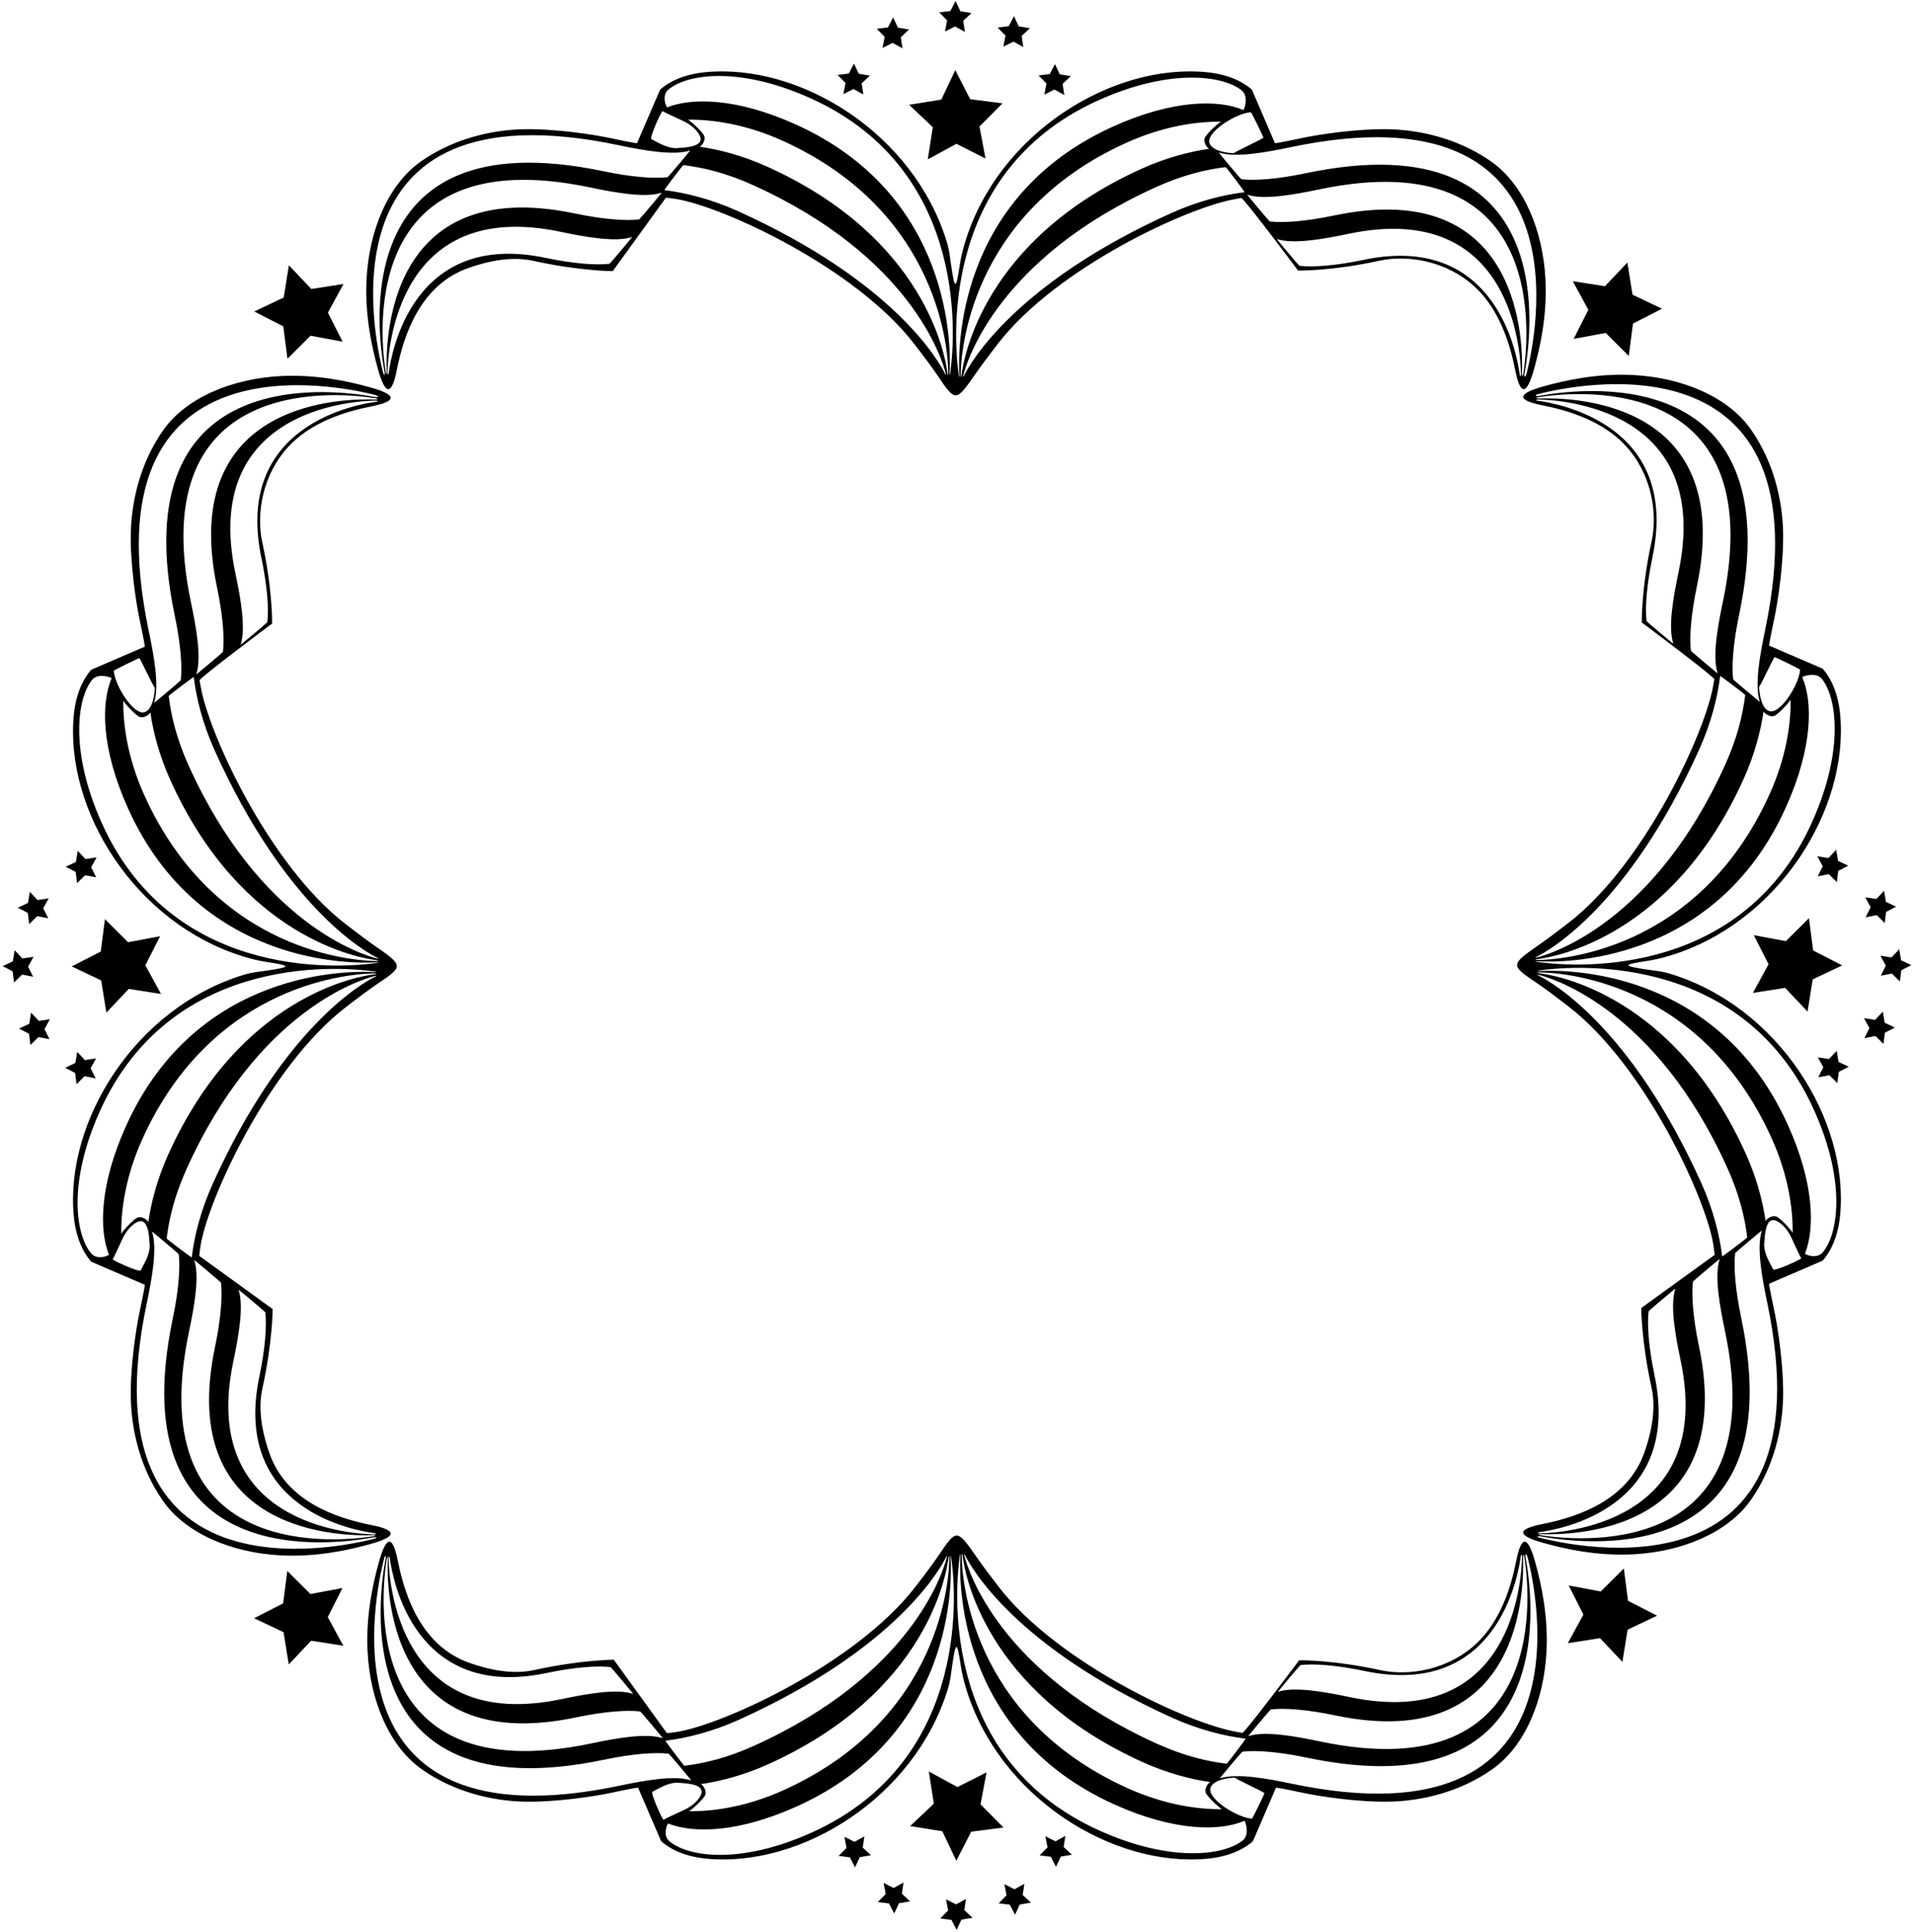 <?xml version="1.0" encoding="UTF-8"?>
<svg xmlns="http://www.w3.org/2000/svg" xmlns:xlink="http://www.w3.org/1999/xlink" width="527pt" height="532pt" viewBox="0 0 527 532" version="1.1">
<g id="surface1">
<path style=" stroke:none;fill-rule:nonzero;fill:rgb(0%,0%,0%);fill-opacity:1;" d="M 109.324 101.855 C 111.277 91.973 115.938 78.352 129.145 73.762 C 136.32 71.262 142.137 70.789 146.848 71.824 C 159.812 74.668 168.812 74.668 168.812 74.668 L 183.438 54.449 C 183.438 54.449 184.414 54.512 186.18 54.789 C 198.906 56.805 235.465 73.523 251.812 94.66 C 255.031 98.816 257.027 101.539 258.328 103.473 C 263.262 110.789 263.297 110.789 268.949 102.656 C 270.246 100.789 272.121 98.266 274.906 94.66 C 291.258 73.523 327.812 56.805 340.539 54.789 C 341.152 54.691 341.609 54.605 341.941 54.527 C 342.562 54.391 357.598 74.516 357.598 74.516 C 357.598 74.516 366.91 74.668 379.875 71.824 C 387.906 70.059 398.672 71.891 406.359 79.055 C 413.055 85.289 415.961 94.586 417.398 101.855 C 418.969 109.793 420.805 108.125 422.613 101.617 C 424.238 95.781 426.254 86.93 425.746 76.941 C 425.062 63.535 419.84 50.816 410.754 44.453 C 401.664 38.094 391.215 35.824 382.812 35.598 C 374.406 35.367 363.504 36.961 358.277 38.094 C 353.055 39.23 351.234 39.457 351.234 39.457 L 344.875 24.691 C 343.379 23.359 339.562 20.566 332.363 19.883 C 306.27 17.398 274.988 36.75 265.859 66.73 C 265.152 69.047 264.684 71.121 264.422 72.844 C 263.34 80.027 263.023 79.914 261.98 72.793 C 261.723 71.051 261.586 69.098 260.863 66.73 C 251.734 36.75 220.449 17.398 194.359 19.883 C 187.156 20.566 183.344 23.359 181.848 24.691 L 175.484 39.457 C 175.484 39.457 173.668 39.23 168.445 38.094 C 163.219 36.961 152.316 35.367 143.91 35.598 C 135.504 35.824 125.055 38.094 115.969 44.453 C 106.883 50.816 101.656 63.535 100.977 76.941 C 100.469 86.93 102.484 95.781 104.105 101.617 C 105.918 108.125 107.754 109.793 109.324 101.855 Z M 264.891 103.258 C 264.797 104.023 264.648 103.992 264.652 103.207 C 264.688 98.02 266.582 59.031 310.371 39.285 C 320.441 34.742 329.688 33.422 336.414 33.52 C 336.051 33.516 333.004 36.23 332.055 37.672 C 331.152 39.039 332.734 41.027 333.191 40.965 C 327.848 41.723 321.32 43.395 314.516 46.461 C 270.949 66.109 265.457 98.648 264.891 103.258 Z M 322.68 58.676 C 279.492 78.148 267.258 100.043 265.566 103.441 C 265.32 103.938 265.223 103.938 265.352 103.426 C 266.34 99.48 274.922 71.164 318.535 51.496 C 325.785 48.227 332.059 46.703 337.645 46.027 C 337.77 46.016 343.016 52.918 342.863 52.938 C 337.227 53.594 330.031 55.359 322.68 58.676 Z M 418.668 103.18 C 417.938 97.836 412.215 63.891 375.633 71.566 C 367.867 73.199 361.59 73.637 357.98 73.199 C 357.824 73.18 351.656 65.824 351.766 65.828 C 356.293 67.363 364.805 65.793 371.488 64.391 C 416.613 54.918 418.891 97.047 419.008 103.008 C 419.02 103.656 418.758 103.832 418.668 103.18 Z M 419.277 102.801 C 419.523 96.07 420.055 48.32 367.473 59.355 C 359.703 60.984 353.426 61.426 349.82 60.984 C 349.66 60.965 343.492 53.613 343.602 53.617 C 348.129 55.152 356.641 53.578 363.324 52.176 C 428.305 38.539 420.801 95.711 419.648 102.926 C 419.508 103.82 419.242 103.715 419.277 102.801 Z M 355.484 40.547 C 438.645 23.094 422.84 93.879 420.566 102.809 C 420.254 104.027 419.754 104.02 419.984 102.801 C 421.527 94.531 431.598 32.617 359.629 47.723 C 351.859 49.355 345.582 49.793 341.977 49.355 C 341.82 49.336 335.648 41.98 335.762 41.984 C 340.289 43.52 348.797 41.949 355.484 40.547 Z M 348.055 37.941 C 346.875 38.746 340.906 41.441 339.828 42.215 C 335.738 41.953 333.652 40.832 333.191 39.391 C 333.152 39.266 333.117 39.137 333.109 39.008 C 332.926 36.004 340.559 31.203 344.57 30.902 C 344.723 30.805 348.152 37.879 348.055 37.941 Z M 302.527 27.652 C 322.461 18.664 337.07 20.828 342.074 24.918 C 344.16 26.629 342.656 30.359 342.555 30.312 C 335.883 27.438 323.363 27.301 306.676 34.828 C 263.094 54.484 263.941 97.055 264.289 103.094 C 264.348 104.086 264.254 104.113 264.109 103.137 C 263.16 96.723 257.668 47.887 302.527 27.652 Z M 167.906 72.637 C 164.301 73.074 158.023 72.637 150.258 71.008 C 113.672 63.328 107.84 97.211 107.109 102.555 C 107.02 103.207 106.73 103.297 106.746 102.645 C 106.863 96.684 109.277 54.359 154.398 63.828 C 161.086 65.23 169.594 66.805 174.125 65.27 C 174.234 65.266 168.062 72.617 167.906 72.637 Z M 176.07 60.426 C 172.465 60.863 166.184 60.426 158.418 58.797 C 105.836 47.758 106.297 95.48 106.539 102.211 C 106.574 103.129 106.383 103.258 106.238 102.363 C 105.09 95.148 97.586 37.98 162.562 51.617 C 169.246 53.02 177.758 54.594 182.285 53.059 C 182.395 53.051 176.227 60.406 176.07 60.426 Z M 260.324 102.883 C 258.633 99.48 246.395 77.59 203.211 58.113 C 195.859 54.797 188.664 53.031 183.023 52.375 C 182.875 52.359 188.117 45.453 188.242 45.469 C 193.832 46.145 200.105 47.664 207.355 50.938 C 250.969 70.605 259.551 98.922 260.539 102.863 C 260.668 103.379 260.57 103.375 260.324 102.883 Z M 260.996 102.699 C 260.43 98.086 254.938 65.547 211.371 45.902 C 204.57 42.832 198.043 41.16 192.695 40.402 C 193.152 40.469 194.734 38.477 193.836 37.113 C 192.887 35.672 189.84 32.953 189.473 32.961 C 196.199 32.859 205.445 34.184 215.516 38.723 C 259.305 58.473 261.203 97.457 261.234 102.648 C 261.238 103.43 261.094 103.465 260.996 102.699 Z M 184.113 24.688 C 188.992 20.527 203.25 18.023 223.359 27.094 C 268.223 47.324 262.727 96.16 261.777 102.578 C 261.633 103.555 261.539 103.523 261.598 102.531 C 261.945 96.492 262.797 53.922 219.215 34.27 C 202.934 26.926 190.621 26.871 183.836 29.547 C 183.555 29.656 182.141 26.367 184.113 24.688 Z M 182.527 30.598 C 183.074 31.027 188.246 33.25 189.273 33.875 C 190.289 34.496 191.105 35.152 191.695 35.812 C 193.949 38.34 193.57 40.102 188.66 40.621 C 187.934 40.699 187.105 40.762 186.164 40.82 C 183.492 40.707 181.461 39.324 179.461 38.328 C 178.816 38.008 182.273 30.398 182.527 30.598 Z M 170.402 39.984 C 177.09 41.387 185.602 42.961 190.129 41.426 C 190.238 41.422 184.07 48.773 183.91 48.793 C 180.305 49.234 174.027 48.793 166.262 47.164 C 94.289 32.059 104.359 93.973 105.906 102.242 C 106.133 103.457 105.805 103.641 105.492 102.418 C 103.223 93.488 87.242 22.531 170.402 39.984 "/>
<path style=" stroke:none;fill-rule:nonzero;fill:rgb(0%,0%,0%);fill-opacity:1;" d="M 255.586 43.898 L 263.473 39.602 L 271.484 43.656 L 269.832 34.828 L 276.164 28.465 L 267.262 27.309 L 263.164 19.316 L 259.312 27.43 L 250.445 28.855 L 256.973 35.027 L 255.586 43.898 "/>
<path style=" stroke:none;fill-rule:nonzero;fill:rgb(0%,0%,0%);fill-opacity:1;" d="M 260.324 8.68 L 263.102 7.289 L 265.82 8.789 L 265.359 5.719 L 267.629 3.598 L 264.562 3.086 L 263.246 0.273 L 261.816 3.031 L 258.734 3.414 L 260.914 5.629 L 260.324 8.68 "/>
<path style=" stroke:none;fill-rule:nonzero;fill:rgb(0%,0%,0%);fill-opacity:1;" d="M 243.125 13.199 L 245.902 11.809 L 248.621 13.312 L 248.16 10.238 L 250.43 8.117 L 247.363 7.609 L 246.047 4.797 L 244.617 7.551 L 241.535 7.938 L 243.715 10.148 L 243.125 13.199 "/>
<path style=" stroke:none;fill-rule:nonzero;fill:rgb(0%,0%,0%);fill-opacity:1;" d="M 276.41 12.852 L 279.188 11.465 L 281.906 12.965 L 281.445 9.891 L 283.715 7.77 L 280.648 7.262 L 279.332 4.449 L 277.902 7.203 L 274.82 7.59 L 276.996 9.801 L 276.41 12.852 "/>
<path style=" stroke:none;fill-rule:nonzero;fill:rgb(0%,0%,0%);fill-opacity:1;" d="M 287.699 26.051 L 290.477 24.66 L 293.195 26.164 L 292.734 23.094 L 295.004 20.969 L 291.938 20.461 L 290.621 17.648 L 289.188 20.402 L 286.105 20.789 L 288.285 23 L 287.699 26.051 "/>
<path style=" stroke:none;fill-rule:nonzero;fill:rgb(0%,0%,0%);fill-opacity:1;" d="M 232.34 25.902 L 235.113 24.516 L 237.836 26.016 L 237.371 22.945 L 239.641 20.824 L 236.574 20.312 L 235.258 17.504 L 233.828 20.258 L 230.746 20.641 L 232.926 22.855 L 232.34 25.902 "/>
<path style=" stroke:none;fill-rule:nonzero;fill:rgb(0%,0%,0%);fill-opacity:1;" d="M 417.684 429.895 C 416.246 437.164 413.344 446.461 406.648 452.695 C 398.957 459.859 388.195 461.691 380.16 459.926 C 367.199 457.082 357.883 457.234 357.883 457.234 C 357.883 457.234 342.852 477.359 342.227 477.223 C 341.895 477.148 341.441 477.055 340.828 476.961 C 328.102 474.945 291.547 458.223 275.195 437.09 C 272.406 433.484 270.535 430.961 269.238 429.094 C 263.586 420.961 263.551 420.961 258.617 428.277 C 257.316 430.211 255.316 432.934 252.102 437.09 C 235.754 458.223 199.195 474.945 186.469 476.961 C 184.703 477.238 183.723 477.297 183.723 477.297 L 169.098 457.082 C 169.098 457.082 160.102 457.082 147.137 459.926 C 142.422 460.961 136.609 460.484 129.434 457.988 C 116.227 453.398 111.566 439.777 109.609 429.895 C 108.039 421.957 106.203 423.625 104.395 430.133 C 102.77 435.969 100.754 444.824 101.262 454.809 C 101.945 468.215 107.172 480.934 116.258 487.293 C 125.344 493.656 135.793 495.926 144.195 496.152 C 152.602 496.383 163.508 494.789 168.73 493.656 C 173.957 492.52 175.773 492.293 175.773 492.293 L 182.133 507.059 C 183.633 508.391 187.445 511.184 194.645 511.867 C 220.738 514.352 252.023 495 261.152 465.023 C 261.871 462.652 262.012 460.699 262.266 458.957 C 263.312 451.836 263.625 451.723 264.711 458.906 C 264.969 460.629 265.441 462.703 266.145 465.023 C 275.273 495 306.559 514.352 332.648 511.867 C 339.852 511.184 343.664 508.391 345.164 507.059 L 351.523 492.293 C 351.523 492.293 353.34 492.52 358.566 493.656 C 363.789 494.789 374.695 496.383 383.098 496.152 C 391.504 495.926 401.953 493.656 411.039 487.293 C 420.129 480.934 425.352 468.215 426.035 454.809 C 426.539 444.824 424.527 435.969 422.902 430.133 C 421.094 423.625 419.258 421.957 417.684 429.895 Z M 261.523 429.102 C 261.488 434.293 259.594 473.277 215.805 493.027 C 205.734 497.57 196.488 498.891 189.762 498.789 C 190.125 498.797 193.172 496.078 194.121 494.637 C 195.02 493.273 193.441 491.281 192.984 491.344 C 198.332 490.59 204.855 488.918 211.66 485.848 C 255.227 466.203 260.719 433.664 261.285 429.051 C 261.379 428.285 261.527 428.32 261.523 429.102 Z M 203.496 473.637 C 246.684 454.16 258.922 432.27 260.609 428.867 C 260.855 428.375 260.953 428.371 260.828 428.887 C 259.84 432.832 251.258 461.145 207.641 480.816 C 200.391 484.086 194.117 485.605 188.531 486.281 C 188.406 486.297 183.16 479.391 183.312 479.375 C 188.949 478.719 196.145 476.953 203.496 473.637 Z M 107.395 429.195 C 108.129 434.539 113.961 468.422 150.543 460.742 C 158.309 459.113 164.59 458.672 168.195 459.113 C 168.352 459.133 174.52 466.484 174.41 466.48 C 169.883 464.945 161.371 466.52 154.688 467.922 C 109.562 477.391 107.148 435.066 107.031 429.105 C 107.02 428.457 107.309 428.543 107.395 429.195 Z M 106.828 429.535 C 106.586 436.27 106.121 483.992 158.707 472.957 C 166.473 471.324 172.754 470.887 176.355 471.324 C 176.516 471.344 182.684 478.699 182.574 478.691 C 178.047 477.156 169.535 478.73 162.852 480.133 C 97.871 493.77 105.375 436.602 106.527 429.387 C 106.672 428.492 106.863 428.621 106.828 429.535 Z M 170.691 491.766 C 87.531 509.219 103.508 438.262 105.781 429.332 C 106.09 428.109 106.422 428.293 106.191 429.508 C 104.648 437.777 94.578 499.691 166.547 484.586 C 174.316 482.957 180.594 482.52 184.199 482.957 C 184.355 482.977 190.527 490.332 190.414 490.324 C 185.891 488.789 177.379 490.359 170.691 491.766 Z M 179.746 493.422 C 181.746 492.426 183.781 491.043 186.449 490.93 C 187.391 490.988 188.223 491.051 188.945 491.129 C 193.859 491.648 194.234 493.406 191.984 495.938 C 191.395 496.598 190.578 497.254 189.562 497.871 C 188.535 498.5 183.363 500.719 182.816 501.152 C 182.562 501.352 179.105 493.742 179.746 493.422 Z M 223.648 504.656 C 203.535 513.727 189.281 511.223 184.402 507.062 C 182.426 505.383 183.844 502.094 184.121 502.203 C 190.906 504.879 203.219 504.824 219.504 497.48 C 263.086 477.828 262.234 435.258 261.887 429.219 C 261.828 428.227 261.922 428.195 262.066 429.172 C 263.016 435.586 268.508 484.426 223.648 504.656 Z M 358.27 458.551 C 361.875 458.113 368.152 458.551 375.922 460.184 C 412.504 467.859 418.227 433.914 418.953 428.57 C 419.047 427.918 419.309 428.094 419.297 428.742 C 419.176 434.707 416.898 476.832 371.777 467.359 C 365.09 465.957 356.582 464.387 352.055 465.918 C 351.941 465.926 358.113 458.574 358.27 458.551 Z M 350.105 470.766 C 353.715 470.324 359.992 470.766 367.758 472.395 C 420.344 483.43 419.809 435.68 419.562 428.949 C 419.531 428.035 419.793 427.93 419.938 428.824 C 421.09 436.039 428.59 493.211 363.613 479.574 C 356.93 478.168 348.418 476.598 343.891 478.133 C 343.781 478.137 349.949 470.781 350.105 470.766 Z M 265.852 428.309 C 267.543 431.707 279.781 453.598 322.965 473.074 C 330.316 476.391 337.512 478.156 343.148 478.812 C 343.305 478.832 338.059 485.734 337.934 485.719 C 332.348 485.043 326.074 483.523 318.82 480.254 C 275.207 460.586 266.625 432.27 265.637 428.324 C 265.508 427.812 265.605 427.812 265.852 428.309 Z M 265.18 428.492 C 265.746 433.102 271.238 465.641 314.805 485.285 C 321.605 488.355 328.133 490.027 333.48 490.785 C 333.023 490.719 331.441 492.711 332.344 494.078 C 333.289 495.52 336.34 498.234 336.703 498.23 C 329.977 498.332 320.73 497.008 310.66 492.465 C 266.871 472.719 264.973 433.73 264.941 428.539 C 264.938 427.758 265.086 427.727 265.18 428.492 Z M 342.359 506.832 C 337.359 510.922 322.746 513.086 302.816 504.098 C 257.953 483.863 263.449 435.027 264.398 428.613 C 264.539 427.637 264.637 427.664 264.578 428.66 C 264.23 434.695 263.383 477.266 306.961 496.918 C 323.652 504.445 336.172 504.316 342.84 501.438 C 342.945 501.391 344.449 505.125 342.359 506.832 Z M 344.859 500.848 C 340.848 500.543 333.215 495.742 333.395 492.742 C 333.402 492.613 333.438 492.484 333.48 492.363 C 333.941 490.918 336.027 489.797 340.113 489.535 C 341.195 490.309 347.164 493.004 348.344 493.805 C 348.441 493.871 345.008 500.945 344.859 500.848 Z M 355.77 491.203 C 349.086 489.801 340.574 488.23 336.047 489.766 C 335.938 489.77 342.105 482.414 342.266 482.398 C 345.871 481.957 352.148 482.398 359.914 484.027 C 431.887 499.133 421.816 437.219 420.27 428.945 C 420.043 427.73 420.543 427.723 420.855 428.941 C 423.125 437.871 438.934 508.656 355.77 491.203 "/>
<path style=" stroke:none;fill-rule:nonzero;fill:rgb(0%,0%,0%);fill-opacity:1;" d="M 259.602 504.32 L 263.449 512.434 L 267.547 504.441 L 276.453 503.285 L 270.117 496.918 L 271.773 488.094 L 263.762 492.148 L 255.875 487.852 L 257.258 496.723 L 250.73 502.895 L 259.602 504.32 "/>
<path style=" stroke:none;fill-rule:nonzero;fill:rgb(0%,0%,0%);fill-opacity:1;" d="M 266.109 522.957 L 263.391 524.461 L 260.613 523.07 L 261.199 526.121 L 259.02 528.336 L 262.102 528.719 L 263.535 531.477 L 264.852 528.664 L 267.914 528.152 L 265.648 526.031 L 266.109 522.957 "/>
<path style=" stroke:none;fill-rule:nonzero;fill:rgb(0%,0%,0%);fill-opacity:1;" d="M 248.91 518.438 L 246.191 519.941 L 243.414 518.551 L 244 521.602 L 241.82 523.812 L 244.902 524.199 L 246.336 526.953 L 247.652 524.141 L 250.715 523.633 L 248.449 521.512 L 248.91 518.438 "/>
<path style=" stroke:none;fill-rule:nonzero;fill:rgb(0%,0%,0%);fill-opacity:1;" d="M 282.195 518.785 L 279.477 520.285 L 276.699 518.898 L 277.285 521.949 L 275.105 524.164 L 278.188 524.543 L 279.621 527.301 L 280.938 524.488 L 284.004 523.98 L 281.734 521.855 L 282.195 518.785 "/>
<path style=" stroke:none;fill-rule:nonzero;fill:rgb(0%,0%,0%);fill-opacity:1;" d="M 293.484 505.586 L 290.766 507.09 L 287.984 505.699 L 288.574 508.746 L 286.395 510.961 L 289.477 511.344 L 290.906 514.102 L 292.227 511.289 L 295.289 510.781 L 293.02 508.656 L 293.484 505.586 "/>
<path style=" stroke:none;fill-rule:nonzero;fill:rgb(0%,0%,0%);fill-opacity:1;" d="M 238.121 505.73 L 235.402 507.234 L 232.625 505.844 L 233.215 508.895 L 231.031 511.109 L 234.117 511.492 L 235.547 514.246 L 236.863 511.438 L 239.93 510.926 L 237.66 508.805 L 238.121 505.73 "/>
<path style=" stroke:none;fill-rule:nonzero;fill:rgb(0%,0%,0%);fill-opacity:1;" d="M 102.062 425.207 C 108.57 423.395 110.238 421.559 102.301 419.988 C 92.418 418.031 78.797 413.375 74.207 400.168 C 71.711 392.992 71.234 387.18 72.27 382.465 C 75.113 369.504 75.113 360.504 75.113 360.504 L 54.898 345.875 C 54.898 345.875 54.957 344.898 55.234 343.133 C 57.25 330.402 73.973 293.848 95.105 277.5 C 99.266 274.281 101.984 272.285 103.918 270.984 C 111.234 266.051 111.234 266.016 103.102 260.363 C 101.234 259.066 98.711 257.191 95.105 254.402 C 73.973 238.055 57.25 201.5 55.234 188.773 C 55.141 188.16 55.051 187.703 54.977 187.371 C 54.836 186.75 74.965 171.719 74.965 171.719 C 74.965 171.719 75.113 162.402 72.27 149.438 C 70.508 141.406 72.34 130.645 79.5 122.953 C 85.734 116.258 95.031 113.355 102.301 111.914 C 110.238 110.344 108.57 108.508 102.062 106.699 C 96.227 105.074 87.375 103.059 77.387 103.566 C 63.984 104.25 51.262 109.473 44.902 118.559 C 38.543 127.645 36.27 138.098 36.043 146.504 C 35.816 154.906 37.406 165.812 38.543 171.035 C 39.676 176.262 39.906 178.078 39.906 178.078 L 25.137 184.438 C 23.809 185.938 21.012 189.75 20.328 196.949 C 17.844 223.043 37.195 254.324 67.176 263.453 C 69.492 264.16 71.57 264.633 73.289 264.891 C 80.473 265.977 80.359 266.289 73.238 267.336 C 71.496 267.59 69.543 267.73 67.176 268.449 C 37.195 277.578 17.844 308.859 20.328 334.953 C 21.012 342.156 23.809 345.969 25.137 347.469 L 39.906 353.828 C 39.906 353.828 39.676 355.645 38.543 360.867 C 37.406 366.094 35.816 376.996 36.043 385.402 C 36.27 393.809 38.543 404.258 44.902 413.344 C 51.262 422.43 63.984 427.656 77.387 428.34 C 87.375 428.848 96.227 426.828 102.062 425.207 Z M 64.277 374.914 C 65.68 368.23 67.25 359.719 65.715 355.188 C 65.711 355.078 73.066 361.25 73.082 361.406 C 73.523 365.012 73.082 371.293 71.453 379.059 C 63.777 415.641 97.656 421.473 103 422.203 C 103.652 422.293 103.742 422.578 103.09 422.566 C 97.129 422.449 54.805 420.035 64.277 374.914 Z M 60.871 353.242 C 61.309 356.852 60.871 363.129 59.242 370.895 C 48.207 423.48 95.93 423.016 102.66 422.773 C 103.574 422.738 103.703 422.93 102.812 423.074 C 95.594 424.227 38.426 431.727 52.062 366.75 C 53.465 360.066 55.039 351.555 53.504 347.027 C 53.496 346.918 60.852 353.086 60.871 353.242 Z M 103.328 268.988 C 99.926 270.68 78.035 282.918 58.559 326.105 C 55.246 333.453 53.477 340.648 52.824 346.285 C 52.805 346.438 45.902 341.195 45.914 341.066 C 46.594 335.48 48.113 329.211 51.383 321.961 C 71.051 278.344 99.367 269.762 103.312 268.773 C 103.824 268.645 103.82 268.742 103.328 268.988 Z M 103.145 268.316 C 98.531 268.883 65.996 274.375 46.348 317.941 C 43.281 324.742 41.609 331.27 40.852 336.617 C 40.914 336.16 38.926 334.578 37.559 335.48 C 36.117 336.43 33.402 339.477 33.406 339.84 C 33.305 333.109 34.629 323.867 39.168 313.797 C 58.918 270.008 97.906 268.109 103.094 268.078 C 103.875 268.074 103.91 268.223 103.145 268.316 Z M 59.121 206.637 C 78.598 249.82 100.488 262.059 103.891 263.746 C 104.383 263.992 104.387 264.094 103.871 263.965 C 99.926 262.977 71.613 254.395 51.945 210.777 C 48.672 203.527 47.152 197.254 46.477 191.668 C 46.461 191.543 53.363 186.297 53.383 186.449 C 54.039 192.09 55.805 199.281 59.121 206.637 Z M 103.656 264.66 C 98.465 264.625 59.48 262.73 39.73 218.941 C 35.188 208.871 33.867 199.625 33.965 192.895 C 33.961 193.262 36.68 196.309 38.117 197.258 C 39.484 198.16 41.477 196.578 41.41 196.121 C 42.168 201.469 43.84 207.992 46.91 214.797 C 66.555 258.363 99.094 263.855 103.703 264.422 C 104.469 264.516 104.438 264.664 103.656 264.66 Z M 61.43 179.492 C 61.41 179.652 54.059 185.82 54.062 185.711 C 55.598 181.184 54.027 172.672 52.625 165.988 C 38.988 101.012 96.156 108.512 103.371 109.664 C 104.266 109.809 104.16 110.07 103.246 110.035 C 96.516 109.789 48.766 109.258 59.801 161.844 C 61.43 169.609 61.871 175.887 61.43 179.492 Z M 103.625 110.645 C 98.281 111.375 64.336 117.098 72.016 153.68 C 73.645 161.445 74.082 167.727 73.645 171.332 C 73.625 171.488 66.27 177.656 66.277 177.547 C 67.812 173.02 66.238 164.508 64.836 157.824 C 55.363 112.699 97.492 110.426 103.453 110.309 C 104.105 110.293 104.277 110.555 103.625 110.645 Z M 103.254 108.746 C 104.477 109.059 104.465 109.559 103.246 109.332 C 94.98 107.785 33.066 97.715 48.168 169.684 C 49.801 177.453 50.238 183.73 49.801 187.336 C 49.781 187.492 42.426 193.664 42.434 193.555 C 43.969 189.023 42.395 180.516 40.992 173.828 C 23.539 90.668 94.328 106.477 103.254 108.746 Z M 38.391 181.258 C 39.195 182.438 41.887 188.406 42.664 189.484 C 42.402 193.574 41.277 195.66 39.836 196.121 C 39.711 196.16 39.582 196.195 39.453 196.203 C 36.453 196.387 31.652 188.754 31.348 184.742 C 31.254 184.594 38.324 181.16 38.391 181.258 Z M 28.098 226.785 C 19.109 206.855 21.273 192.242 25.367 187.238 C 27.074 185.152 30.805 186.656 30.758 186.762 C 27.883 193.43 27.75 205.949 35.277 222.641 C 54.93 266.219 97.5 265.371 103.539 265.023 C 104.531 264.965 104.562 265.059 103.586 265.203 C 97.168 266.148 48.332 271.645 28.098 226.785 Z M 25.133 345.199 C 20.973 340.316 18.469 326.062 27.539 305.953 C 47.77 261.094 96.609 266.586 103.023 267.535 C 104 267.68 103.969 267.773 102.977 267.715 C 96.938 267.367 54.371 266.52 34.715 310.098 C 27.371 326.383 27.32 338.691 29.992 345.48 C 30.102 345.758 26.816 347.176 25.133 345.199 Z M 38.773 349.855 C 38.453 350.496 30.844 347.039 31.043 346.785 C 31.477 346.238 33.699 341.066 34.324 340.039 C 34.941 339.023 35.598 338.207 36.262 337.617 C 38.789 335.363 40.547 335.742 41.07 340.652 C 41.145 341.379 41.207 342.211 41.266 343.148 C 41.152 345.82 39.773 347.855 38.773 349.855 Z M 40.43 358.906 C 41.836 352.223 43.406 343.715 41.871 339.184 C 41.867 339.074 49.219 345.242 49.238 345.402 C 49.68 349.008 49.238 355.285 47.609 363.055 C 32.504 435.023 94.418 424.953 102.688 423.406 C 103.902 423.18 104.086 423.508 102.863 423.82 C 93.938 426.094 22.977 442.07 40.43 358.906 "/>
<path style=" stroke:none;fill-rule:nonzero;fill:rgb(0%,0%,0%);fill-opacity:1;" d="M 35.277 259.48 L 28.91 253.145 L 27.754 262.055 L 19.762 266.148 L 27.875 270 L 29.301 278.867 L 35.473 272.344 L 44.348 273.727 L 40.047 265.84 L 44.105 257.828 L 35.277 259.48 "/>
<path style=" stroke:none;fill-rule:nonzero;fill:rgb(0%,0%,0%);fill-opacity:1;" d="M 9.125 268.988 L 7.734 266.211 L 9.238 263.492 L 6.164 263.953 L 4.043 261.688 L 3.535 264.75 L 0.723 266.066 L 3.477 267.496 L 3.863 270.578 L 6.074 268.402 L 9.125 268.988 "/>
<path style=" stroke:none;fill-rule:nonzero;fill:rgb(0%,0%,0%);fill-opacity:1;" d="M 10.688 281.152 L 8.562 278.887 L 8.055 281.949 L 5.242 283.266 L 8 284.699 L 8.383 287.781 L 10.594 285.602 L 13.645 286.188 L 12.258 283.41 L 13.758 280.691 L 10.688 281.152 "/>
<path style=" stroke:none;fill-rule:nonzero;fill:rgb(0%,0%,0%);fill-opacity:1;" d="M 8.035 254.492 L 10.246 252.312 L 13.297 252.902 L 11.91 250.125 L 13.41 247.406 L 10.34 247.867 L 8.219 245.602 L 7.707 248.664 L 4.895 249.98 L 7.652 251.41 L 8.035 254.492 "/>
<path style=" stroke:none;fill-rule:nonzero;fill:rgb(0%,0%,0%);fill-opacity:1;" d="M 23.539 236.578 L 21.418 234.312 L 20.906 237.375 L 18.094 238.691 L 20.852 240.125 L 21.234 243.207 L 23.449 241.027 L 26.496 241.613 L 25.109 238.836 L 26.609 236.117 L 23.539 236.578 "/>
<path style=" stroke:none;fill-rule:nonzero;fill:rgb(0%,0%,0%);fill-opacity:1;" d="M 21.09 298.566 L 23.301 296.387 L 26.352 296.977 L 24.961 294.199 L 26.465 291.48 L 23.391 291.941 L 21.27 289.672 L 20.762 292.734 L 17.949 294.055 L 20.703 295.484 L 21.09 298.566 "/>
<path style=" stroke:none;fill-rule:nonzero;fill:rgb(0%,0%,0%);fill-opacity:1;" d="M 460.074 268.16 C 457.707 267.441 455.754 267.305 454.012 267.047 C 446.891 266 446.777 265.688 453.961 264.602 C 455.684 264.344 457.758 263.871 460.074 263.168 C 490.055 254.039 509.406 222.754 506.922 196.664 C 506.238 189.461 503.441 185.648 502.113 184.148 L 487.348 177.789 C 487.348 177.789 487.574 175.973 488.711 170.746 C 489.844 165.523 491.434 154.617 491.207 146.215 C 490.98 137.809 488.711 127.359 482.348 118.273 C 475.988 109.188 463.266 103.961 449.863 103.277 C 439.875 102.773 431.023 104.785 425.188 106.41 C 418.68 108.223 417.012 110.059 424.945 111.629 C 432.219 113.066 441.516 115.969 447.75 122.664 C 454.914 130.355 456.742 141.117 454.98 149.152 C 452.137 162.113 452.285 171.43 452.285 171.43 C 452.285 171.43 472.414 186.461 472.273 187.086 C 472.199 187.418 472.113 187.871 472.016 188.484 C 470 201.211 453.277 237.77 432.145 254.117 C 428.539 256.906 426.016 258.777 424.148 260.074 C 416.016 265.727 416.016 265.766 423.332 270.695 C 425.266 271.996 427.984 273.996 432.145 277.211 C 453.277 293.562 470 330.117 472.016 342.848 C 472.293 344.609 472.355 345.59 472.355 345.59 L 452.137 360.215 C 452.137 360.215 452.137 369.215 454.98 382.18 C 456.016 386.891 455.539 392.703 453.047 399.883 C 448.449 413.086 434.828 417.746 424.945 419.703 C 417.012 421.273 418.68 423.105 425.188 424.918 C 431.023 426.543 439.875 428.559 449.863 428.051 C 463.266 427.367 475.988 422.145 482.348 413.059 C 488.711 403.973 490.98 393.52 491.207 385.117 C 491.434 376.711 489.844 365.809 488.711 360.582 C 487.574 355.355 487.348 353.539 487.348 353.539 L 502.113 347.18 C 503.441 345.684 506.238 341.867 506.922 334.668 C 509.406 308.574 490.055 277.289 460.074 268.16 Z M 488.859 180.969 C 488.926 180.871 495.996 184.305 495.902 184.453 C 495.602 188.469 490.801 196.098 487.797 195.918 C 487.668 195.91 487.539 195.875 487.414 195.836 C 485.973 195.371 484.852 193.285 484.59 189.199 C 485.363 188.117 488.055 182.148 488.859 180.969 Z M 423.996 108.461 C 432.926 106.188 503.711 90.379 486.258 173.539 C 484.855 180.227 483.281 188.738 484.816 193.266 C 484.824 193.375 477.469 187.207 477.449 187.051 C 477.012 183.441 477.449 177.164 479.078 169.398 C 494.184 97.426 432.27 107.496 424.004 109.043 C 422.785 109.27 422.773 108.77 423.996 108.461 Z M 462.414 157.535 C 461.012 164.223 459.438 172.73 460.973 177.262 C 460.98 177.371 453.625 171.203 453.605 171.043 C 453.168 167.438 453.605 161.16 455.234 153.395 C 462.914 116.809 428.969 111.09 423.625 110.355 C 422.973 110.27 423.148 110.008 423.797 110.02 C 429.758 110.137 471.887 112.414 462.414 157.535 Z M 465.82 179.207 C 465.379 175.602 465.816 169.32 467.449 161.555 C 478.484 108.973 430.734 109.504 424.004 109.75 C 423.09 109.781 422.984 109.52 423.879 109.379 C 431.098 108.227 488.266 100.723 474.629 165.699 C 473.223 172.387 471.652 180.895 473.188 185.422 C 473.191 185.531 465.84 179.363 465.82 179.207 Z M 423.363 263.461 C 426.762 261.77 448.652 249.531 468.129 206.348 C 471.445 198.996 473.211 191.801 473.867 186.164 C 473.887 186.012 480.789 191.254 480.773 191.383 C 480.098 196.969 478.578 203.238 475.309 210.492 C 455.637 254.105 427.324 262.688 423.379 263.676 C 422.863 263.805 422.867 263.707 423.363 263.461 Z M 423.547 264.137 C 428.156 263.566 460.695 258.074 480.344 214.512 C 483.41 207.703 485.082 201.18 485.84 195.832 C 485.773 196.289 487.766 197.871 489.133 196.973 C 490.57 196.023 493.289 192.977 493.285 192.609 C 493.387 199.34 492.062 208.586 487.52 218.652 C 467.77 262.441 428.785 264.34 423.598 264.371 C 422.812 264.379 422.781 264.23 423.547 264.137 Z M 423.715 264.734 C 429.754 265.086 472.32 265.934 491.973 222.352 C 499.5 205.66 499.367 193.145 496.492 186.473 C 496.445 186.367 500.176 184.863 501.887 186.953 C 505.977 191.953 508.141 206.566 499.152 226.496 C 478.922 271.359 430.082 265.863 423.668 264.914 C 422.688 264.77 422.719 264.676 423.715 264.734 Z M 468.691 325.816 C 449.215 282.629 427.324 270.395 423.922 268.703 C 423.43 268.457 423.426 268.355 423.941 268.484 C 427.883 269.477 456.199 278.059 475.867 321.672 C 479.137 328.922 480.66 335.195 481.336 340.781 C 481.352 340.906 474.445 346.152 474.43 346 C 473.773 340.363 472.008 333.168 468.691 325.816 Z M 424.156 267.789 C 429.348 267.824 468.332 269.719 488.078 313.508 C 492.621 323.578 493.945 332.824 493.844 339.555 C 493.852 339.188 491.133 336.141 489.691 335.191 C 488.324 334.293 486.336 335.871 486.398 336.328 C 485.645 330.98 483.973 324.457 480.902 317.652 C 461.254 274.09 428.719 268.594 424.105 268.027 C 423.34 267.934 423.375 267.785 424.156 267.789 Z M 466.379 352.957 C 466.398 352.797 473.754 346.629 473.746 346.738 C 472.211 351.27 473.785 359.777 475.188 366.465 C 488.824 431.438 431.656 423.938 424.438 422.785 C 423.547 422.645 423.676 422.449 424.594 422.484 C 431.32 422.73 479.047 423.191 468.008 370.605 C 466.379 362.84 465.941 356.562 466.379 352.957 Z M 424.25 421.914 C 429.594 421.188 463.477 415.355 455.797 378.77 C 454.164 371.004 453.727 364.727 454.168 361.117 C 454.188 360.961 461.539 354.793 461.535 354.902 C 460 359.43 461.57 367.941 462.977 374.625 C 472.445 419.75 430.121 422.164 424.16 422.281 C 423.508 422.293 423.598 422.004 424.25 421.914 Z M 424.387 423.531 C 423.164 423.223 423.348 422.895 424.562 423.117 C 432.832 424.664 494.746 434.734 479.641 362.766 C 478.012 355 477.57 348.719 478.012 345.113 C 478.031 344.957 485.387 338.785 485.379 338.895 C 483.844 343.426 485.414 351.938 486.82 358.621 C 504.273 441.781 433.316 425.805 424.387 423.531 Z M 488.477 349.566 C 487.48 347.566 486.098 345.531 485.984 342.863 C 486.043 341.922 486.105 341.094 486.184 340.367 C 486.703 335.453 488.465 335.078 490.992 337.328 C 491.652 337.918 492.309 338.734 492.93 339.75 C 493.555 340.777 495.773 345.949 496.203 346.496 C 496.406 346.754 488.797 350.211 488.477 349.566 Z M 502.117 344.91 C 500.434 346.887 497.148 345.469 497.258 345.191 C 499.93 338.406 499.879 326.094 492.535 309.812 C 472.879 266.23 430.312 267.078 424.273 267.43 C 423.281 267.484 423.25 267.391 424.227 267.246 C 430.641 266.301 479.48 260.805 499.715 305.664 C 508.781 325.777 506.277 340.031 502.117 344.91 "/>
<path style=" stroke:none;fill-rule:nonzero;fill:rgb(0%,0%,0%);fill-opacity:1;" d="M 491.777 272.055 L 497.949 278.582 L 499.375 269.715 L 507.488 265.863 L 499.496 261.766 L 498.34 252.859 L 491.973 259.191 L 483.145 257.539 L 487.203 265.555 L 482.902 273.438 L 491.777 272.055 "/>
<path style=" stroke:none;fill-rule:nonzero;fill:rgb(0%,0%,0%);fill-opacity:1;" d="M 523.715 264.461 L 523.207 261.398 L 521.086 263.664 L 518.016 263.203 L 519.516 265.922 L 518.129 268.699 L 521.176 268.113 L 523.391 270.293 L 523.773 267.211 L 526.527 265.777 L 523.715 264.461 "/>
<path style=" stroke:none;fill-rule:nonzero;fill:rgb(0%,0%,0%);fill-opacity:1;" d="M 518.688 278.598 L 516.562 280.863 L 513.492 280.402 L 514.992 283.121 L 513.605 285.898 L 516.656 285.312 L 518.867 287.492 L 519.25 284.41 L 522.008 282.98 L 519.195 281.66 L 518.688 278.598 "/>
<path style=" stroke:none;fill-rule:nonzero;fill:rgb(0%,0%,0%);fill-opacity:1;" d="M 513.953 252.613 L 517.004 252.027 L 519.215 254.207 L 519.598 251.125 L 522.355 249.691 L 519.543 248.375 L 519.031 245.312 L 516.91 247.578 L 513.84 247.117 L 515.34 249.836 L 513.953 252.613 "/>
<path style=" stroke:none;fill-rule:nonzero;fill:rgb(0%,0%,0%);fill-opacity:1;" d="M 506.344 237.09 L 505.836 234.023 L 503.711 236.289 L 500.641 235.828 L 502.141 238.551 L 500.754 241.328 L 503.805 240.738 L 506.016 242.918 L 506.398 239.836 L 509.156 238.406 L 506.344 237.09 "/>
<path style=" stroke:none;fill-rule:nonzero;fill:rgb(0%,0%,0%);fill-opacity:1;" d="M 505.98 289.387 L 503.859 291.652 L 500.785 291.191 L 502.289 293.91 L 500.898 296.688 L 503.949 296.102 L 506.16 298.281 L 506.547 295.199 L 509.301 293.766 L 506.488 292.449 L 505.98 289.387 "/>
<path style=" stroke:none;fill-rule:nonzero;fill:rgb(0%,0%,0%);fill-opacity:1;" d="M 447.34 431.945 L 440.973 438.281 L 432.145 436.629 L 436.203 444.641 L 431.902 452.527 L 440.777 451.145 L 446.949 457.668 L 448.375 448.801 L 456.488 444.949 L 448.496 440.852 L 447.34 431.945 "/>
<path style=" stroke:none;fill-rule:nonzero;fill:rgb(0%,0%,0%);fill-opacity:1;" d="M 433.512 93.336 L 442.34 91.688 L 448.703 98.02 L 449.859 89.113 L 457.852 85.016 L 449.738 81.164 L 448.312 72.297 L 442.141 78.824 L 433.27 77.441 L 437.566 85.324 L 433.512 93.336 "/>
<path style=" stroke:none;fill-rule:nonzero;fill:rgb(0%,0%,0%);fill-opacity:1;" d="M 94.348 437.328 L 85.52 438.98 L 79.152 432.648 L 77.996 441.555 L 70.008 445.652 L 78.117 449.5 L 79.547 458.367 L 85.715 451.844 L 94.59 453.227 L 90.289 445.344 L 94.348 437.328 "/>
<path style=" stroke:none;fill-rule:nonzero;fill:rgb(0%,0%,0%);fill-opacity:1;" d="M 79.195 98.785 L 85.559 92.453 L 94.387 94.105 L 90.332 86.094 L 94.629 78.207 L 85.758 79.59 L 79.586 73.062 L 78.156 81.93 L 70.043 85.781 L 78.035 89.879 L 79.195 98.785 "/>
</g>
</svg>
